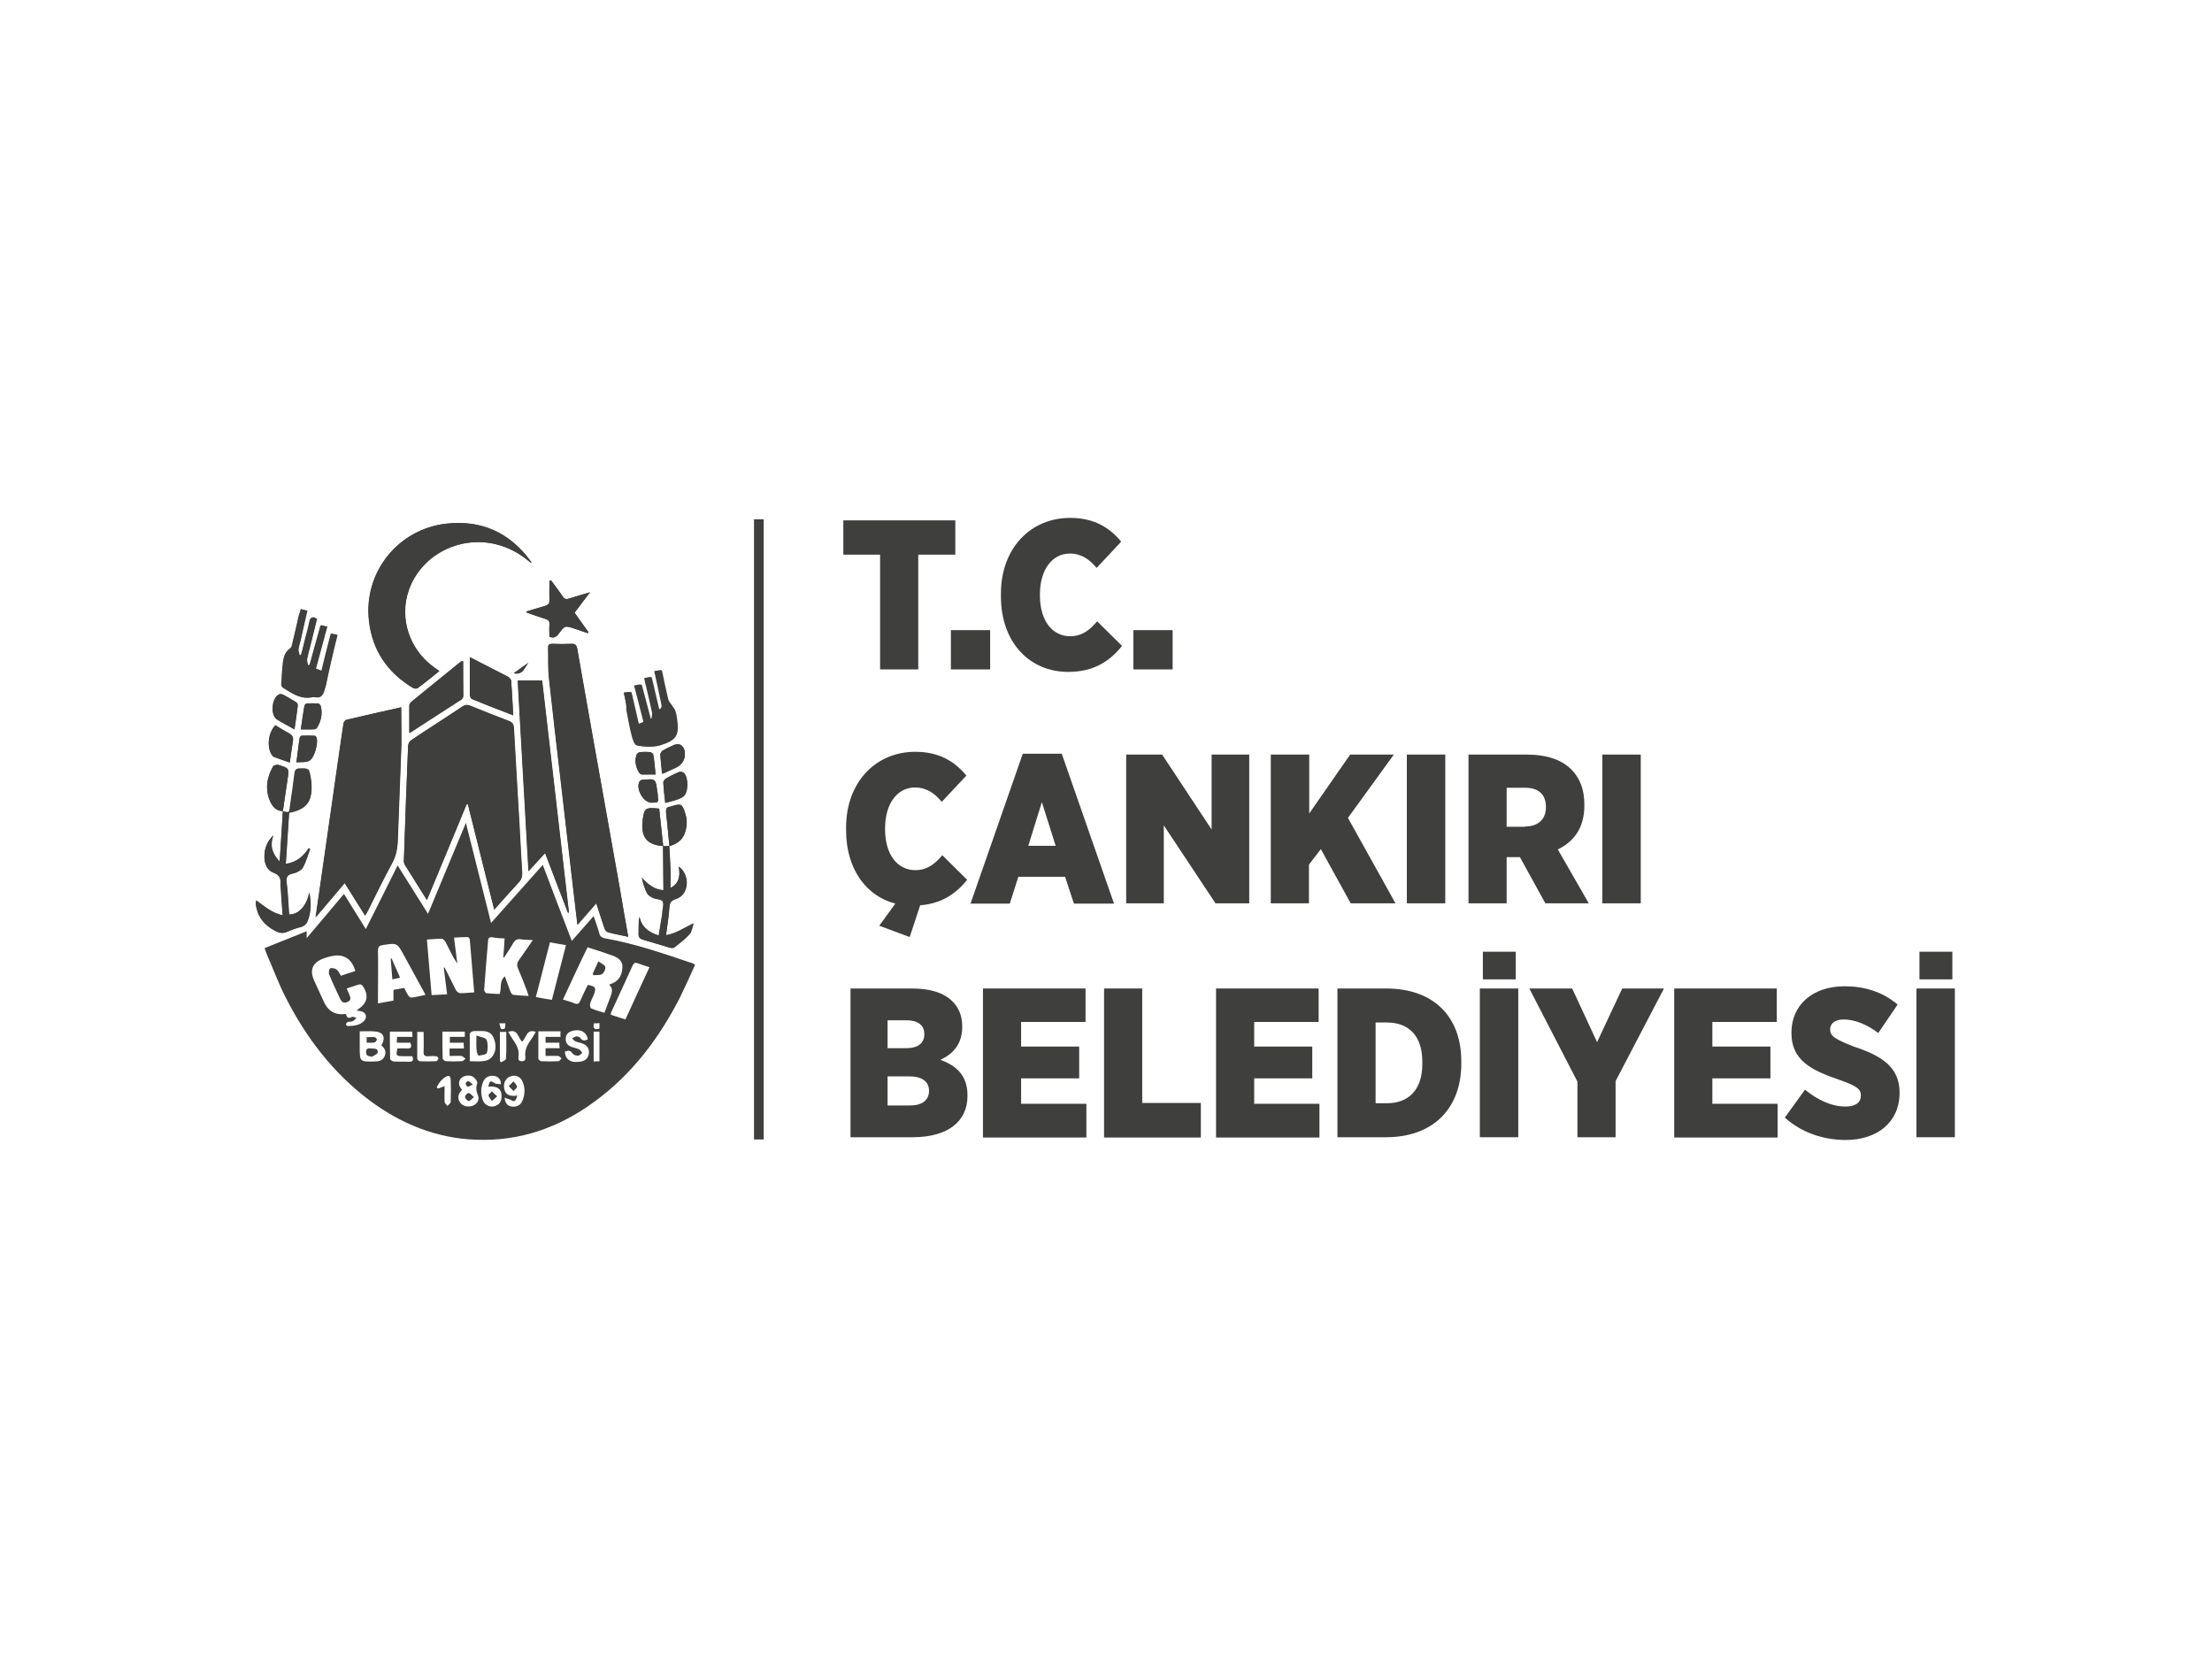<?xml version="1.0" encoding="iso-8859-1"?>
<!-- Generator: Adobe Illustrator 29.7.1, SVG Export Plug-In . SVG Version: 9.03 Build 0)  -->
<svg version="1.1" id="katman_1" xmlns="http://www.w3.org/2000/svg" xmlns:xlink="http://www.w3.org/1999/xlink" x="0px" y="0px"
	 viewBox="0 0 800 600" style="enable-background:new 0 0 800 600;" xml:space="preserve">
<rect x="272.7" y="187.8" style="fill:#3F3F3E;" width="3.5" height="224.3"/>
<g>
	<path style="fill:#3F3F3E;" d="M239.8,306c-0.5-4.6-0.9-9.1-1.4-13.6c-5.1-0.5-5.4-0.2-6,4.4c0,0.1,0,0.1,0,0.2
		C231.7,302.8,234.1,305.6,239.8,306l0.1,15.9c-3.3-0.2-5.6-2.1-7.8-4.5c0.4,1.9,0.9,3.8,1.8,5.5c0.4,0.8,1.3,1.4,2.2,1.8
		c1.1,0.5,3,0.4,3.5,1.2c0.6,1,0,2.6-0.1,3.9c0,0.2,0,0.4,0,0.6c-0.4,2.6-0.9,5.2-1.3,7.9c-3.7-1.2-6.2-3.1-7-6.8
		c-0.3,2.2-0.3,4.3-0.3,6.4c0,1.1,0.6,1.6,1.6,1.9c3.1,0.9,6.2,1.9,9.4,2.8c0.6,0.2,1.5,0.3,1.9,0c1.9-1.5,3.9-3,5.5-4.8
		c0.9-1,1-2.6,1.5-3.9c-3.4,1.6-6.3,3.7-10,4.3c0.5-3.5,1-6.7,1.2-9.8c0.1-1.7,0.4-2.8,2.3-3.3c2.5-0.8,3.8-2.8,4-5.5
		c0.2-2.5-1.1-5.1-2.9-6.2c0.8,3.7-0.2,6.5-3,7.7c0-2.5,0.1-4.9,0-7.3c-0.1-2.6-0.2-5.3-0.4-7.9c2.4-0.7,4.4-1.8,5.5-4.3
		c1-2.5,1.1-5,0.3-7.6c-1.1-3.4-1.5-3.5-4.8-2.5c-0.2,0.1-0.5,0.2-0.7,0.2c-1.3,0.1-1.5,0.9-1.4,2.1c0.4,4,0.8,8.1,1.2,12.1
		C241.4,306,240.6,306,239.8,306 M102.3,293.4c0.6-3.8,1.1-7.7,1.7-11.5c0.6-4,0.6-4-3.3-5.2c-0.1,0-0.3-0.1-0.3-0.1
		c-0.6,0.2-1.4,0.2-1.6,0.6c-2.4,4.1-3,8.5-1,12.9C98.7,291.9,100,293.3,102.3,293.4c-0.3,5.9-0.7,11.9-1.2,18.3
		c-2.8-3-3.7-6-2.3-9.5c-2.3,2.2-3.3,4.9-3.2,8c0.1,2.5,1.1,4.7,3.4,5.5c2.1,0.8,2.6,2.1,2.4,4.1c0,0.4,0.1,0.9,0.1,1.3
		c0.2,3.3,0.4,6.6,0.7,10c-3.8-0.8-6.5-3.2-9.6-5.4c0,0.6-0.1,0.9-0.1,1.3c0.5,4.6,3.2,7.8,7.2,9.8c1.4,0.7,2.7,0.9,4.2,0.2
		c1.6-0.7,3.2-1.3,4.9-1.7c1.4-0.4,2.1-1.2,2.5-2.4c1.2-3.3,1.2-6.6,0.5-10.1c-0.9,4.8-3.8,8-7.3,8c-0.3-3.8-0.4-7.7-0.9-11.6
		c-0.3-2.2,0.5-2.9,2.5-3.3c1.3-0.3,2.8-1.1,3.4-2.1c1.2-2.1,1.8-4.4,2.6-6.7c-0.2-0.1-0.3-0.2-0.5-0.3c-1.9,2.9-4.3,5.1-8.3,5.7
		c0.4-6.4,0.8-12.5,1.2-18.5c6.1-1.2,8.2-3.8,8.1-9.7c0-1-0.2-2.1-0.4-3.1c-0.6-3.3-0.6-3.3-3.9-3.2c-1.1,0-1.6,0.3-1.8,1.5
		c-0.5,4.1-1.1,8.2-1.7,12.3C104.7,293.9,104.6,294,102.3,293.4 M154.4,325.5c4.9-11.8,9.6-23.2,14.4-34.6c0.2,0,0.3,0,0.5,0.1
		c3.1,12.6,6.3,25.1,9.5,38c3.1-3.5,5.9-6.7,8.9-9.9c0.9-1,1.2-2,1.2-3.3c-0.5-7.6-0.8-15.2-1.3-22.7c-0.6-9.9-1.1-19.8-1.7-29.8
		c-0.1-1.3-0.5-2-1.8-2.5c-4.7-1.7-9.3-3.6-14-5.5c-1.1-0.4-1.9-0.4-2.9,0.3c-6.1,4.1-12.3,8-18.4,12.1c-0.6,0.4-1.1,1.3-1.2,2
		c-0.6,13.6-1.1,27.1-1.5,40.7c0,0.7-0.1,1.6,0.2,2.2C148.9,316.8,151.6,321,154.4,325.5 M145.1,255.8c-6.4,1.5-13.1,3-19.8,4.6
		c-0.4,0.1-0.9,0.8-1,1.3c-0.6,3.4-1,6.8-1.5,10.2c-2.2,15.1-4.3,30.3-6.5,45.4c-0.7,4.7-1.3,9.3-2.1,14.5c3.7-4.4,7-8.3,10.5-12.4
		c2.5,4,4.9,7.8,7.4,11.8c0.4-0.7,0.7-1.2,0.9-1.6c2.9-5.8,5.7-11.6,8.8-17.3c1.5-2.7,2-5.5,2.1-8.5c0.4-11.5,0.9-22.9,1.3-34.4
		C145.2,264.8,145.1,260.3,145.1,255.8 M227.2,338.8c-1.1-6.1-2.1-11.9-3.1-17.6c-3.4-19.1-6.8-38.1-10.2-57.2
		c-1.8-9.8-3.5-19.7-5.2-29.5c-0.2-1.3-0.7-1.7-2.1-1.7c-2.3,0.1-4.6,0.1-6.9,0c-1.1,0-1.6,0.4-1.5,1.5c0.1,3.6-0.1,7.3,0.3,10.9
		c1.3,12,2.7,23.9,4.1,35.9c1.6,13.5,3.1,27.1,4.7,40.6c0.5,4.1,1,8.2,1.5,12.7c2.4-2.8,4.5-5.2,6.8-7.8c1.1,3.3,2,6.2,3,9.2
		c0.2,0.5,0.7,1.2,1.2,1.3C222.2,337.8,224.6,338.2,227.2,338.8 M158.9,242.7c-0.8-0.6-1.3-0.9-1.9-1.3c-9-6.4-12.8-17.8-9.2-28
		c4.6-13.2,19.5-20.4,33.2-16.1c4.2,1.3,7.8,3.5,11.1,6.4c0-0.3-0.1-0.5-0.2-0.7c-7.6-10.4-17.9-15-30.6-13.6
		c-17.2,2-29.9,17.4-27.9,35.1c1.2,10.8,6.8,18.9,16.1,24.4c0.4,0.2,1.2,0.2,1.6-0.1C153.7,246.9,156.2,244.8,158.9,242.7
		 M205.4,330.1c0.1,0,0.3-0.1,0.4-0.1c-3.2-28-6.5-56-9.7-83.9h-8.8c1.3,22.9,2.6,45.7,3.9,69c2.1-2.4,4-4.4,6-6.6
		c1.5,3.9,2.8,7.4,4.2,11C202.7,323,204.1,326.5,205.4,330.1 M108.8,220.3c-0.2,0.8-0.4,1.4-0.5,1.9c-0.9,3.6-1.7,7.2-2.5,10.8
		c-0.1,0.5-0.3,1.2-0.7,1.4c-1.8,1.2-2.3,3.1-2.6,4.9c-0.4,2.7-0.5,5.4-0.6,8.1c0,0.4,0.4,1.1,0.7,1.3c3.2,2,6.3,4.2,10.4,3.4
		c0.4-0.1,0.9-0.1,1.3,0c1.6,0.3,2.4-0.5,2.9-1.9c0.2-0.8,0.5-1.5,0.7-2.3c0.6-2.9,1.2-5.8,1.9-8.7c0.7-3.2,1.5-6.3,2.3-9.6
		c-0.8-0.2-1.5-0.3-2.3-0.5c-1.1,4.5-2.2,8.9-3.4,13.5c-0.8-0.3-1.4-0.6-2.1-0.8c1.4-5.2,2.7-10.1,4.1-15.2
		c-0.9-0.2-1.5-0.3-2.3-0.5c-1.4,4.9-2.7,9.7-4,14.4c-0.2,0-0.4,0-0.7,0c-0.1-0.7-0.4-1.4-0.3-2.1c0.3-1.5,0.7-3,1.1-4.5
		c0.8-3.4,1.7-6.8,2.5-10.1c-1.6-1-2.4-0.7-2.7,1.1c-0.5,2.6-1.2,5.2-1.9,7.7c-0.4,1.4-0.8,2.9-1.1,4.3c-0.2,0-0.4,0-0.6,0
		c-0.1-0.7-0.5-1.4-0.4-2c0.1-1,0.4-2,0.7-3.1c0.8-3.7,1.7-7.3,2.5-11C110.2,220.7,109.6,220.5,108.8,220.3 M225.6,250.5
		c0.5,2.3,1,4.3,1.4,6.3c0.6,3.1,1.1,6.2,1.9,9.2c0.3,1.4,1.1,3.5,1.9,3.7c2.6,0.4,5.4,0.6,7.9-0.1c6.2-1.9,7.1-3.7,6.1-10.2
		c-0.1-0.9-0.3-1.7-0.6-2.5c-0.3-0.7-0.9-1.3-1.3-2c-0.4-0.6-1-1.2-1.2-1.9c-0.8-3.5-1.6-7-2.3-10.6c-0.9,0.1-1.5,0.2-2.3,0.4
		c0.9,4,1.7,7.8,2.5,11.6c0.2,1,0.4,2-1.1,2.4c-0.9-4-1.9-7.9-2.8-11.9c-0.8,0.1-1.5,0.2-2.2,0.4c0.1,0.5,0.1,0.8,0.2,1.2
		c0.9,3.7,1.8,7.4,2.6,11.2c0.2,0.7-0.1,1.5-0.2,2.3c-0.2,0-0.5,0-0.7,0c-1.1-4.1-2.2-8.2-3.3-12.4c-0.8,0.1-1.5,0.3-2.3,0.4
		c1.2,4.5,2.3,8.8,3.4,13.2c-0.8,0.3-1.4,0.5-2.1,0.8c-0.9-4-1.8-7.8-2.7-11.7C227.2,250.3,226.6,250.4,225.6,250.5 M167.5,239.1
		c-0.4,0.1-0.5,0.1-0.6,0.2c-6,4.9-12.1,9.8-18.1,14.7c-0.3,0.3-0.7,0.8-0.7,1.2c-0.1,3.3,0,6.6,0,10c6-3.9,12-7.8,18.1-11.7
		c0.3-0.2,0.6-0.3,0.8-0.5c0.3-0.4,0.6-0.8,0.6-1.2C167.5,247.5,167.5,243.4,167.5,239.1 M185.6,258.7c-0.2-4.4-0.4-8.5-0.7-12.5
		c0-0.5-0.6-1.1-1.1-1.4c-3.1-1.7-6.2-3.2-9.3-4.8c-1.4-0.7-2.9-1.5-4.5-2.3c0,4.8,0,9.3,0,13.8c0,0.4,0.3,1.2,0.7,1.3
		C175.4,254.8,180.3,256.7,185.6,258.7 M199.3,209.9c-0.2,0-0.4,0.1-0.6,0.1c0,2.3-0.1,4.5,0,6.8c0.1,1.5-0.5,2-1.8,2.4
		c-2.2,0.6-4.4,1.3-6.7,2c0.2,0.2,0.3,0.4,0.4,0.4c2.1,0.8,4.3,1.5,6.5,2.2c1.2,0.4,1.7,0.8,1.6,2.2c-0.2,1.4,0,2.9,0,4.3
		c1.6,0.6,2.5,0.1,3.3-1.1c2.3-3,2.3-3,5.9-1.8c1.6,0.5,3.1,1.1,4.7,1.6c0.1-0.1,0.1-0.3,0.2-0.4c-1.7-2.3-3.3-4.7-5-7
		c1.8-2.4,3.5-4.7,5.6-7.4c-2.9,0.9-5.2,1.5-7.6,2.3c-1,0.3-1.6,0.2-2.3-0.8C202.1,213.7,200.7,211.8,199.3,209.9 M99.6,262.3
		c-2.6,2.6-3.2,8.1-1.2,10.9c0.2,0.2,0.4,0.5,0.7,0.6c1.8,0.7,3.7,1.3,5.7,2c0.4-2.7,0.7-5.1,1.1-7.5c0.3-1.5-0.1-2.4-1.5-3.1
		C102.8,264.3,101.2,263.3,99.6,262.3 M106.5,263.8c0.5-3.1,0.9-5.9,1.2-8.7c0-0.4-0.4-1-0.8-1.2c-1.5-0.9-3-1.8-4.5-2.6
		c-0.4-0.2-1.1-0.3-1.5-0.1c-2.6,1.2-3.2,7.3-0.8,9C102,261.4,104.1,262.4,106.5,263.8 M240.6,290.4c2.4-0.8,4.6-1.1,6.4-2.2
		c2-1.3,2.1-6.8,0.4-8.6c-0.4-0.4-1.3-0.6-1.8-0.4c-1.7,0.7-3.3,1.5-4.8,2.4c-0.5,0.3-1,1-0.9,1.5
		C240,285.4,240.3,287.8,240.6,290.4 M239.4,279.8c0.4-0.1,0.6-0.1,0.7-0.1c1.5-0.7,3-1.4,4.5-2.1c2.3-1.1,3.5-3.5,3-6
		c-0.5-2.2-2.1-3-4.1-2c-1.3,0.6-2.6,1.2-3.8,1.9c-0.5,0.3-0.9,1-0.9,1.5C238.9,275.2,239.2,277.4,239.4,279.8 M108.8,263.8
		c1.9,0,3.4,0.1,4.9,0c0.4,0,0.9-0.4,1.1-0.8c1.3-2.3,1.8-4.7,1.3-7.3c-0.1-0.5-0.6-1.2-1-1.2c-1.4-0.2-2.8-0.1-4.2,0
		c-0.3,0-0.7,0.5-0.8,0.8C109.7,257.9,109.3,260.7,108.8,263.8 M107.2,275.7c1.8-0.2,3.5,0.1,4.7-0.6c1.8-0.9,3.2-6.4,2.6-8.3
		c-0.1-0.3-0.4-0.7-0.7-0.7c-1.6-0.1-3.2-0.1-4.8,0c-0.3,0-0.7,0.7-0.7,1.1C108,269.9,107.6,272.6,107.2,275.7 M237.1,280.1
		c-0.3-2.6-0.4-4.9-0.8-7.2c-0.1-0.4-0.8-0.9-1.2-0.9c-1.2-0.1-2.4-0.1-3.5,0c-0.5,0.1-1.2,0.5-1.3,0.9c-0.9,2.4-0.3,4.6,1,6.7
		c0.2,0.3,0.6,0.5,0.9,0.5C233.7,280.1,235.3,280.1,237.1,280.1 M235.6,290.3c2.5,0,2.5,0,2.3-2.5c0-0.5-0.1-1.1-0.2-1.6
		c-0.6-4.6-0.6-4.6-5.2-4.1c-0.1,0-0.3,0-0.4,0c-0.3,0.2-0.7,0.3-0.8,0.6C229.8,285.2,232.7,290.3,235.6,290.3 M191.1,239.7
		c-1.6,1.2-3.3,2.3-5.3,3.8C189.3,244.2,189.7,241.3,191.1,239.7"/>
	<path style="fill:#3F3F3E;" d="M110.9,339.3c4.7-5.5,9-10.7,13.5-16c2.6,4.2,5.2,8.3,7.9,12.7c3.9-7.7,7.6-15.2,11.5-23
		c3.7,5.9,7.3,11.6,11,17.5c4.6-11,9.1-21.8,13.7-32.9c3.1,12.2,6,24,9.1,36.2c6.3-7.1,12.4-13.9,18.7-21
		c3.5,9.2,6.9,18.2,10.5,27.5c2.7-3.1,5.2-5.9,7.9-9c0.7,2.2,1.5,4.2,2,6.1c0.3,1.3,1,1.8,2.3,2c10.8,1.9,21.1,5.5,31.5,9
		c0.2,0.1,0.4,0.2,0.9,0.5c-1.8,4-3.6,8-5.5,11.9c-7.6,14.8-17.4,27.8-31,37.7c-12.7,9.3-26.8,14.3-42.7,13.7
		c-14.3-0.5-27.1-5.7-38.5-14.2c-13.2-9.9-23-22.7-30.4-37.3c-2.6-5.1-4.6-10.5-6.9-15.8c-0.2-0.6-0.4-1.1-0.7-2c5-2,10-4,15.2-6.1
		C110.9,336.8,110.9,339.3,110.9,339.3z M160.5,350c0.1,0,0.2-0.1,0.3-0.1c1.4,2.7,2.7,5.5,4.1,8.2c0.3,0.5,1,1.1,1.6,1.1
		c1.6,0,3.2-0.2,5-0.3c-0.5-6.5-1.1-12.9-1.6-19.2c0-0.3-0.5-0.8-0.8-0.8c-1.6,0-3.1,0.1-4.9,0.2c0.4,3.3,0.8,6.3,1.2,9.4
		c-1.7-2.5-2.9-5.1-4.2-7.7c-0.3-0.6-1-1.3-1.5-1.3c-1.7,0-3.4,0.2-5.3,0.3c0.6,6.8,1.1,13.4,1.7,20.1c2-0.1,3.7-0.2,5.6-0.3
		C161.3,356.2,160.9,353.1,160.5,350 M203.6,361.5c1.5,0.5,2.9,0.8,4.2,1.4c1.1,0.4,1.6,0.1,2-0.8c0.9-2,1.8-4,2.8-5.9
		c2.8,0.5,3.1,1.1,2.2,3.5c-0.5,1.1-1.1,2.2-1.4,3.4c-0.1,0.5,0.1,1.5,0.4,1.6c1.7,0.7,3.4,1.2,4.8,1.6c0.8-2.1,1.4-3.8,2.1-5.6
		c0.6-1.6,1.2-3.1-0.4-4.6c0.7-0.3,1.1-0.4,1.5-0.6c2.3-1.1,3.2-3.2,3.3-5.6c0.2-2.3-1.5-3.5-3.3-4.2c-3-1.1-6.1-2.1-9.3-3.1
		C209.4,348.9,206.6,355.1,203.6,361.5 M128.5,351.2c-1.2-4.3-4-6.2-8-5.5c-1.3,0.2-2.7,0.6-3.9,1.1c-3.6,1.5-4.6,4-3.1,7.6
		c1.1,2.5,2.3,4.9,3.4,7.4c1.5,3.6,4,5.5,8.2,4.9c0.3,1.3,0.9,1.8,2.2,1.1c0.4-0.2,1.1,0.2,1.6,0.3c-0.4,0.4-0.8,1-1.3,1.2
		c-0.5,0.3-1.2,0.1-1.8,0.3c-0.3,0.1-0.6,0.5-0.7,0.9c0,0.1,0.4,0.6,0.7,0.6c2.1-0.1,4.2-0.2,5.8-1.8c1.4-1.4,0.8-3.2-1.1-3.6
		c-0.4-0.1-0.9-0.1-1.5-0.2c0.2-0.2,0.3-0.3,0.4-0.4c3.5-2.3,4.1-5,1.8-8.5c-0.2-0.3-0.8-0.7-1.1-0.6c-1.6,0.4-3.1,1-4.7,1.5
		c0.4,0.9,0.6,1.5,0.9,2.1c0.5,1.1,0.8,2.2-0.7,2.8c-1.3,0.6-2.1-0.1-2.6-1.2c-1.4-3-2.8-5.9-4-8.9c-0.2-0.6,0.1-2,0.4-2.1
		c0.7-0.2,1.8,0,2.4,0.5c0.6,0.4,1,1.4,1.5,2.2C125,352.3,126.8,351.7,128.5,351.2 M182.5,339.4c-1.6-0.1-3-0.1-4.3-0.4
		c-1.3-0.2-1.7,0.3-1.7,1.5c-0.5,5.8-1,11.7-1.4,17.5c0,0.4,0.5,1.2,0.9,1.2c1.6,0.2,3.2,0.2,4.7,0.3c0.8-2.2-0.2-4.7,1.9-6.4
		c0.7,1.9,1.3,3.7,2,5.5c0.2,0.5,0.6,1.1,1,1.2c1.8,0.2,3.5,0.3,5.6,0.4c-0.3-0.9-0.5-1.5-0.7-2.1c-1-2.6-2-5.2-3.1-7.7
		c-0.5-1.2-0.5-2.1,0.3-3.2c1.6-2.2,3.1-4.5,5-7.2c-1.7-0.1-3.1-0.1-4.4-0.3c-1.3-0.2-2,0.3-2.7,1.4c-1,1.8-2.2,3.5-3.3,5.2
		c-0.1,0-0.2-0.1-0.3-0.1C182.2,344,182.4,341.8,182.5,339.4 M153.9,359.8c-2.7-4.9-5.2-9.5-7.7-14.1c-2.6-4.8-2.6-4.7-7.8-3.9
		c-1.3,0.2-1.7,0.7-1.7,2.1c0.1,5.2,0,10.5,0,15.7c0,1,0,2.1,0,3.3c2-0.4,3.8-0.7,5.6-1V358c1.3-0.2,2.6-0.5,3.9-0.7
		c0.5,1,0.9,1.9,1.5,2.8c0.2,0.3,0.7,0.7,1.1,0.7C150.4,360.6,152,360.2,153.9,359.8 M198.9,340.8c-1.7,6.7-3.4,13.2-5.1,19.8
		c2.1,0.4,3.8,0.7,5.8,1c1.7-6.6,3.4-13.1,5.1-19.8C202.7,341.5,201,341.2,198.9,340.8 M234.9,349.8c-1.6-0.5-2.9-0.9-4.2-1.4
		c-1-0.4-1.5-0.1-1.9,0.8c-2.6,5.7-5.2,11.3-7.8,17c-0.1,0.2-0.1,0.5-0.1,0.8c1.8,0.6,3.5,1.1,5.3,1.7
		C229.1,362.3,231.9,356.2,234.9,349.8 M130.1,373v5.6c0,5.4,0,5.4,5.3,5.3c1.6,0,3-0.3,3.7-1.9s0.1-2.9-1.2-3.9
		c1.8-3.1,0.7-5-2.8-5.1C133.6,372.9,132.1,373,130.1,373 M169.9,383.8c2,0,3.6,0.2,5.3-0.1c1-0.1,2.1-0.7,2.7-1.4
		c1.7-2.1,1.6-4.6,0.6-7c-0.9-2.1-2.7-2.5-4.8-2.4c-0.9,0-1.9-0.1-2.8,0.1c-0.4,0.1-1,0.6-1,0.9
		C169.9,377.1,169.9,380.3,169.9,383.8 M204.3,380.3c0.1,3,2.3,4.3,5.9,3.6c1.6-0.3,2.6-1.3,2.8-3c0.1-1.6-0.6-2.8-2.1-3.4
		c-0.9-0.4-1.9-0.5-2.8-0.9c-0.5-0.2-0.8-0.7-1.2-1.1c0.5-0.2,1-0.6,1.6-0.7c0.5,0,1.2,0.3,1.4,0.6c0.8,1.2,1.7,1,2.7,0.5
		c-0.5-2.8-2.8-3.9-5.8-3c-1.3,0.4-2.1,1.2-2.2,2.6c-0.1,1.4,0.5,2.4,1.8,3c0.9,0.4,2,0.5,3,1c0.5,0.2,0.8,0.9,1.2,1.3
		c-0.5,0.4-1,1-1.6,1c-0.7,0-1.7-0.3-2-0.9C206.2,379.7,205.4,380,204.3,380.3 M197.3,375h5.4v-2h-8c0,3.4,0,6.6,0,9.9
		c0,0.3,0.7,0.9,1.1,0.9c2,0.1,4.1,0.1,6.1,0c0.4,0,0.8-0.6,1.2-1c-0.4-0.3-0.8-0.9-1.2-0.9c-1.5-0.1-3,0-4.6,0v-2.8h5.1
		c-0.1-0.8-0.1-1.3-0.1-2h-5V375z M143.7,379.2c1.1,0,2.3-0.1,3.4,0c1.7,0.1,1.9-0.6,1.3-2.1h-4.9c0-0.7,0.1-1.3,0.1-2.1h5.6
		c-0.1-0.8-0.1-1.3-0.1-1.9H141c0,3.4,0,6.6,0.1,9.9c0,0.3,0.8,0.8,1.2,0.9c1.9,0.1,3.8,0,5.7,0.1c1.5,0,1.6-0.8,1.1-2
		c-1.2,0-2.3,0-3.5,0C143.2,381.9,143.2,381.8,143.7,379.2 M168,373.1h-8c0,3.3,0,6.5,0.1,9.7c0,0.4,0.8,1,1.3,1
		c1.8,0.1,3.7,0.1,5.6,0c0.5,0,0.9-0.6,1.4-0.9c-0.5-0.3-1-0.9-1.5-1c-1.4-0.1-2.8,0-4.3,0v-2.7h5.2c-0.1-0.8-0.1-1.4-0.1-2.1h-5
		V375h5.4v-1.9H168z M167.1,394.1c-0.3,0.4-0.6,0.7-0.8,1c-0.8,1.4-0.7,2.7,0.3,3.9c1,1.2,3.1,1.5,4.6,0.8s2.2-2.1,1.7-3.5
		c-0.6-1.5-0.9-2.8-0.3-4.5c0.2-0.5-0.6-1.7-1.3-2.2c-1.2-1-3.6-0.7-4.6,0.4C165.6,391.4,165.9,392.8,167.1,394.1 M187.1,396.2
		c-0.6,2.1-1.1,2.4-2.2,1.7c-0.6-0.4-1.4-0.5-2.4-0.9c0.2,2.1,1.1,3,2.6,3.2c1.7,0.2,3.1-0.4,3.8-2c1-2.3,1.1-4.8,0-7.2
		c-0.7-1.6-2.4-2.3-4-1.8c-2,0.6-3,2.4-2.5,4.7C182.8,395.9,184.4,396.7,187.1,396.2 M181.2,392.1c-0.1-1.9-1.1-2.8-2.6-3
		c-1.7-0.2-3.1,0.5-3.8,2c-1,2.3-1,4.7-0.1,7c0.6,1.5,2.4,2.4,4,2c1.7-0.4,2.6-1.5,2.7-3.3c0.1-2.9-1.4-4.1-4.8-3.8
		c0.5-2.2,0.7-2.3,2.4-1.2C179.6,392.1,180.4,392,181.2,392.1 M183.8,373.2c0.6,1,1.1,1.9,1.7,2.8c1.4,1.9,2.4,3.9,2,6.3
		c-0.1,0.9,0.1,1.5,1.2,1.5c1.2,0,1.4-0.6,1.3-1.5c-0.3-2.4,0.6-4.3,1.9-6.1c0.7-0.9,1.2-2,1.9-3c-3.5-1.3-3.4,2.3-5,3.5
		C187.3,375.4,187.4,371.9,183.8,373.2 M150.9,373.1c0,3.3,0,6.5,0,9.7c0,0.4,0.6,1,0.9,1c2,0.1,3.9,0.1,5.9,0c0.3,0,0.8-0.6,0.9-1
		c0-0.2-0.5-0.8-0.8-0.8c-0.9-0.1-1.8-0.1-2.8,0c-1.4,0.1-1.9-0.3-1.8-1.8c0.1-2.3,0-4.6,0-7h-2.3V373.1z M160.8,392.8
		c0,2.1-0.1,3.9,0,5.7c0,0.5,0.7,1,1,1.5c0.4-0.5,1.1-0.9,1.2-1.4c0.1-2.8,0.1-5.5,0-8.3c0-0.4-0.4-1.2-0.7-1.2
		c-0.5,0-1.1,0.3-1.5,0.6c-0.6,0.4-1.1,0.9-1.6,1.5s-0.9,1.4-1.3,2.1c0.2,0.1,0.4,0.3,0.5,0.4C159.1,393.5,159.8,393.2,160.8,392.8
		 M180.8,383.7c0.1,0.2,0.3,0.3,0.4,0.5c0.6-0.4,1.7-0.8,1.8-1.2c0.2-3.2,0.1-6.5,0.1-9.8h-2.3V383.7z M214.7,373.1v10.8
		c0.8,0,1.4-0.1,2.1-0.1v-10.7L214.7,373.1L214.7,373.1z M214.8,370.1c-0.5,2.1,0.5,2.4,2,1.9v-2C216,370.1,215.5,370.1,214.8,370.1
		 M180.6,370.1c0.2,0.8,0.3,1.5,0.6,2c0.2,0.2,1.2,0.1,1.3-0.1c0.3-0.5,0.2-1.2,0.3-1.9H180.6z"/>
	<path style="fill:#3F3F3E;" d="M154.4,325.5c-2.8-4.5-5.5-8.7-8.1-13c-0.3-0.6-0.3-1.4-0.2-2.2c0.5-13.6,1-27.1,1.5-40.7
		c0-0.7,0.6-1.6,1.2-2c6.1-4.1,12.3-8,18.4-12.1c1-0.7,1.8-0.7,2.9-0.3c4.6,1.9,9.3,3.7,13.9,5.5c1.3,0.5,1.7,1.2,1.8,2.5
		c0.5,9.9,1.1,19.8,1.7,29.8c0.4,7.6,0.8,15.2,1.3,22.7c0.1,1.3-0.2,2.3-1.2,3.3c-2.9,3.2-5.8,6.4-8.9,9.9
		c-3.2-12.9-6.4-25.4-9.5-38c-0.2,0-0.3,0-0.5-0.1C164.1,302.3,159.3,313.7,154.4,325.5"/>
	<path style="fill:#3F3F3E;" d="M145.1,255.8c0,4.6,0.1,9,0,13.5c-0.4,11.5-0.9,22.9-1.3,34.4c-0.1,3-0.6,5.8-2.1,8.5
		c-3.1,5.7-5.9,11.5-8.8,17.3c-0.2,0.5-0.5,0.9-0.9,1.6c-2.5-4-4.8-7.7-7.4-11.8c-3.5,4.1-6.8,8.1-10.5,12.4
		c0.8-5.2,1.4-9.9,2.1-14.5c2.2-15.1,4.3-30.3,6.5-45.4c0.5-3.4,1-6.8,1.5-10.2c0.1-0.5,0.6-1.2,1-1.3
		C132,258.7,138.7,257.2,145.1,255.8"/>
	<path style="fill:#3F3F3E;" d="M227.2,338.8c-2.7-0.6-5-1-7.3-1.6c-0.5-0.1-1-0.8-1.2-1.3c-1-3-2-6-3-9.2c-2.3,2.6-4.4,5.1-6.8,7.8
		c-0.5-4.5-1-8.6-1.5-12.7c-1.6-13.5-3.1-27.1-4.7-40.6c-1.4-12-2.8-23.9-4.1-35.9c-0.4-3.6-0.2-7.3-0.3-10.9c0-1.1,0.4-1.5,1.5-1.5
		c2.3,0.1,4.6,0.1,6.9,0c1.3-0.1,1.8,0.4,2.1,1.7c1.7,9.8,3.5,19.7,5.2,29.5c3.4,19.1,6.8,38.1,10.2,57.2
		C225.1,326.9,226.1,332.7,227.2,338.8"/>
	<path style="fill:#3F3F3E;" d="M158.9,242.7c-2.7,2.2-5.2,4.2-7.7,6.1c-0.4,0.3-1.2,0.3-1.6,0.1c-9.3-5.5-14.9-13.6-16.1-24.4
		c-2-17.7,10.7-33.2,27.9-35.1c12.7-1.5,23,3.2,30.6,13.6c0.1,0.2,0.2,0.4,0.2,0.7c-3.3-2.9-6.9-5.1-11.1-6.4
		c-13.7-4.3-28.6,2.9-33.2,16.1c-3.6,10.2,0.2,21.6,9.2,28C157.5,241.7,158.1,242.1,158.9,242.7"/>
	<path style="fill:#3F3F3E;" d="M205.4,330.1c-1.4-3.5-2.7-7.1-4.1-10.6c-1.4-3.6-2.7-7.1-4.2-11c-2,2.2-3.8,4.2-6,6.6
		c-1.3-23.2-2.6-46-3.9-69h8.8c3.2,27.9,6.5,55.9,9.7,83.9C205.7,330,205.5,330,205.4,330.1"/>
	<path style="fill:#3F3F3E;" d="M102.3,293.4c2.3,0.6,2.4,0.5,2.7-1.7c0.6-4.1,1.2-8.2,1.7-12.3c0.1-1.2,0.6-1.5,1.8-1.5
		c3.3,0,3.3-0.1,3.9,3.2c0.2,1,0.3,2.1,0.3,3.1c0.2,5.9-2,8.5-8.1,9.7c-0.4,6-0.8,12.1-1.2,18.5c4-0.6,6.4-2.8,8.3-5.7
		c0.2,0.1,0.3,0.2,0.5,0.3c-0.8,2.3-1.5,4.6-2.6,6.7c-0.6,1-2.1,1.8-3.4,2.1c-2,0.5-2.8,1.1-2.5,3.3c0.5,3.8,0.6,7.7,0.9,11.6
		c3.5,0.1,6.4-3.2,7.3-8c0.7,3.5,0.7,6.9-0.5,10.1c-0.4,1.2-1.2,2-2.5,2.4c-1.7,0.4-3.3,1-4.9,1.7c-1.5,0.7-2.8,0.5-4.2-0.2
		c-4.1-2.1-6.7-5.2-7.2-9.8c0-0.3,0-0.7,0.1-1.3c3,2.2,5.7,4.6,9.6,5.4c-0.2-3.5-0.5-6.7-0.7-10c0-0.4-0.1-0.9-0.1-1.3
		c0.2-1.9-0.2-3.2-2.4-4.1c-2.3-0.9-3.3-3-3.4-5.5c-0.1-3.1,0.9-5.8,3.2-8c-1.3,3.6-0.5,6.6,2.3,9.5
		C101.5,305.3,101.9,299.3,102.3,293.4L102.3,293.4z"/>
	<path style="fill:#3F3F3E;" d="M108.8,220.3c0.8,0.2,1.4,0.4,2.2,0.6c-0.9,3.7-1.7,7.4-2.5,11c-0.2,1-0.6,2-0.7,3.1
		c-0.1,0.7,0.3,1.4,0.4,2c0.2,0,0.4,0,0.6,0c0.4-1.4,0.8-2.9,1.1-4.3c0.6-2.6,1.4-5.1,1.9-7.7c0.3-1.7,1.1-2,2.7-1.1
		c-0.8,3.3-1.6,6.7-2.5,10.1c-0.4,1.5-0.8,3-1.1,4.5c-0.1,0.7,0.2,1.4,0.3,2.1c0.2,0,0.4,0,0.7,0c1.3-4.8,2.6-9.5,4-14.4
		c0.8,0.2,1.4,0.3,2.3,0.5c-1.4,5.1-2.7,10-4.1,15.2c0.7,0.3,1.3,0.5,2.1,0.8c1.1-4.6,2.2-9,3.4-13.5c0.8,0.2,1.5,0.3,2.3,0.5
		c-0.8,3.2-1.6,6.4-2.3,9.6c-0.7,2.9-1.2,5.8-1.9,8.7c-0.2,0.8-0.5,1.5-0.7,2.3c-0.5,1.4-1.3,2.2-2.9,1.9c-0.4-0.1-0.9-0.1-1.3,0
		c-4.1,0.8-7.2-1.4-10.4-3.4c-0.4-0.2-0.8-0.9-0.7-1.3c0.1-2.7,0.3-5.4,0.6-8.1c0.3-1.9,0.8-3.7,2.6-4.9c0.4-0.3,0.6-0.9,0.7-1.4
		c0.9-3.6,1.7-7.2,2.5-10.8C108.4,221.6,108.6,221.1,108.8,220.3"/>
	<path style="fill:#3F3F3E;" d="M225.6,250.5c0.9-0.1,1.5-0.2,2.3-0.3c0.9,3.9,1.8,7.7,2.7,11.7c0.8-0.3,1.4-0.5,2.1-0.8
		c-1.1-4.4-2.2-8.7-3.4-13.2c0.8-0.1,1.5-0.3,2.3-0.4c1.1,4.2,2.2,8.3,3.3,12.4c0.2,0,0.5,0,0.7,0c0.1-0.8,0.4-1.6,0.2-2.3
		c-0.8-3.7-1.7-7.5-2.6-11.2c-0.1-0.3-0.1-0.7-0.2-1.2c0.7-0.1,1.4-0.2,2.2-0.4c1,4,1.9,7.9,2.8,11.9c1.5-0.4,1.3-1.4,1.1-2.4
		c-0.8-3.8-1.6-7.6-2.5-11.6c0.8-0.1,1.5-0.2,2.3-0.4c0.8,3.6,1.5,7.1,2.3,10.6c0.2,0.7,0.8,1.3,1.2,1.9c0.4,0.7,1,1.2,1.3,2
		s0.5,1.7,0.6,2.5c1,6.5,0.1,8.4-6.1,10.2c-2.4,0.7-5.3,0.5-7.9,0.1c-0.8-0.1-1.6-2.3-1.9-3.7c-0.8-3-1.3-6.2-1.9-9.2
		C226.6,254.8,226.1,252.8,225.6,250.5"/>
	<path style="fill:#3F3F3E;" d="M167.5,239.1c0,4.3,0,8.4,0,12.5c0,0.4-0.3,0.9-0.6,1.2c-0.2,0.2-0.5,0.4-0.8,0.5
		c-6,3.9-12.1,7.8-18.1,11.7c0-3.4,0-6.7,0-10c0-0.4,0.4-0.9,0.7-1.2c6-4.9,12.1-9.8,18.1-14.7C166.9,239.2,167.1,239.2,167.5,239.1
		"/>
	<path style="fill:#3F3F3E;" d="M239.8,306c0.8,0,1.5,0,2.3,0l0,0c0.1,2.6,0.3,5.3,0.4,7.9c0.1,2.4,0,4.8,0,7.3c2.8-1.3,3.8-4,3-7.7
		c1.8,1.1,3.1,3.8,2.9,6.2c-0.2,2.7-1.5,4.7-4,5.5c-1.9,0.6-2.2,1.6-2.3,3.3c-0.2,3.2-0.8,6.4-1.2,9.8c3.7-0.6,6.6-2.7,10-4.3
		c-0.5,1.3-0.6,2.9-1.5,3.9c-1.6,1.8-3.6,3.3-5.5,4.8c-0.4,0.3-1.3,0.2-1.9,0c-3.1-0.9-6.2-1.9-9.4-2.8c-1-0.3-1.6-0.8-1.6-1.9
		c0-2.1,0-4.3,0.3-6.4c0.8,3.7,3.2,5.6,7,6.8c0.4-2.7,0.9-5.3,1.3-7.9c0-0.2,0-0.4,0-0.6c0.1-1.3,0.6-3,0.1-3.9
		c-0.5-0.8-2.4-0.7-3.5-1.2c-0.8-0.4-1.8-1-2.2-1.8c-0.8-1.7-1.4-3.6-1.8-5.5c2.2,2.4,4.5,4.3,7.8,4.5L239.8,306L239.8,306z"/>
	<path style="fill:#3F3F3E;" d="M185.6,258.7c-5.2-2-10.2-4-15-5.9c-0.3-0.1-0.6-0.9-0.7-1.3c0-4.5,0-9,0-13.8
		c1.6,0.8,3.1,1.5,4.5,2.3c3.1,1.6,6.3,3.2,9.3,4.8c0.5,0.3,1.1,0.9,1.1,1.4C185.2,250.2,185.3,254.3,185.6,258.7"/>
	<path style="fill:#3F3F3E;" d="M199.3,209.9c1.4,1.9,2.9,3.8,4.2,5.8c0.6,1,1.3,1.1,2.3,0.8c2.3-0.8,4.7-1.4,7.6-2.3
		c-2.1,2.7-3.8,5-5.6,7.4c1.6,2.3,3.3,4.7,5,7c-0.1,0.1-0.1,0.3-0.2,0.4c-1.6-0.5-3.1-1.1-4.7-1.6c-3.6-1.2-3.6-1.2-5.8,1.8
		c-0.8,1.1-1.7,1.7-3.3,1.1c0-1.4-0.1-2.9,0-4.3c0.2-1.4-0.4-1.8-1.6-2.2c-2.2-0.7-4.3-1.5-6.5-2.2c-0.1,0-0.2-0.2-0.4-0.4
		c2.3-0.7,4.5-1.4,6.7-2c1.3-0.3,1.9-0.9,1.8-2.4c-0.1-2.2,0-4.5,0-6.8C198.9,210,199.1,209.9,199.3,209.9"/>
	<path style="fill:#3F3F3E;" d="M102.3,293.3c-2.3,0-3.6-1.4-4.5-3.3c-2-4.4-1.4-8.8,1-12.9c0.2-0.4,1.1-0.4,1.6-0.6
		c0.1,0,0.2,0.1,0.3,0.1c3.9,1.2,3.9,1.2,3.3,5.2C103.4,285.7,102.8,289.6,102.3,293.3L102.3,293.3z"/>
	<path style="fill:#3F3F3E;" d="M99.6,262.3c1.7,1,3.2,2,4.8,2.8c1.4,0.7,1.8,1.6,1.5,3.1c-0.4,2.4-0.7,4.8-1.1,7.5
		c-2-0.7-3.9-1.3-5.7-2c-0.3-0.1-0.5-0.3-0.7-0.6C96.4,270.3,97,264.8,99.6,262.3"/>
	<path style="fill:#3F3F3E;" d="M242.1,306.1c-0.4-4-0.7-8.1-1.2-12.1c-0.1-1.2,0.1-1.9,1.4-2.1c0.2,0,0.5-0.2,0.7-0.2
		c3.4-1,3.7-0.8,4.8,2.5c0.9,2.6,0.7,5.1-0.3,7.6C246.5,304.2,244.5,305.3,242.1,306.1C242.1,306,242.1,306.1,242.1,306.1"/>
	<path style="fill:#3F3F3E;" d="M239.9,306c-5.8-0.4-8.1-3.2-7.5-8.9c0-0.1,0-0.1,0-0.2c0.6-4.6,0.9-4.9,6-4.4
		C238.9,296.9,239.4,301.5,239.9,306L239.9,306z"/>
	<path style="fill:#3F3F3E;" d="M106.5,263.8c-2.3-1.4-4.4-2.4-6.4-3.7c-2.4-1.6-1.8-7.7,0.8-9c0.4-0.2,1.1-0.1,1.5,0.1
		c1.5,0.8,3,1.7,4.5,2.6c0.4,0.2,0.9,0.8,0.8,1.2C107.4,257.8,106.9,260.6,106.5,263.8"/>
	<path style="fill:#3F3F3E;" d="M240.6,290.4c-0.3-2.7-0.6-5-0.7-7.3c0-0.5,0.5-1.2,0.9-1.5c1.5-0.9,3.1-1.7,4.8-2.4
		c0.5-0.2,1.4,0,1.8,0.4c1.7,1.8,1.6,7.3-0.4,8.6C245.2,289.4,243,289.7,240.6,290.4"/>
	<path style="fill:#3F3F3E;" d="M239.5,279.8c-0.2-2.4-0.5-4.6-0.7-6.9c0-0.5,0.5-1.3,0.9-1.5c1.2-0.7,2.5-1.3,3.8-1.9
		c2-0.9,3.6-0.1,4.1,2c0.5,2.6-0.6,4.9-3,6c-1.5,0.7-3,1.4-4.5,2.1C240,279.7,239.9,279.7,239.5,279.8"/>
	<path style="fill:#3F3F3E;" d="M108.8,263.8c0.4-3.1,0.8-5.9,1.3-8.6c0.1-0.3,0.5-0.8,0.8-0.8c1.4-0.1,2.8-0.1,4.2,0
		c0.4,0,0.9,0.8,1,1.2c0.5,2.6,0.1,5-1.3,7.3c-0.2,0.4-0.7,0.8-1.1,0.8C112.3,263.8,110.7,263.8,108.8,263.8"/>
	<path style="fill:#3F3F3E;" d="M107.2,275.7c0.4-3.1,0.7-5.8,1.1-8.5c0.1-0.4,0.4-1.1,0.7-1.1c1.6-0.1,3.2-0.1,4.8,0
		c0.2,0,0.6,0.4,0.7,0.7c0.7,1.9-0.8,7.4-2.6,8.3C110.7,275.8,109,275.6,107.2,275.7"/>
	<path style="fill:#3F3F3E;" d="M237.1,280.1c-1.8,0-3.4,0-5,0c-0.3,0-0.7-0.3-0.9-0.5c-1.3-2.1-1.8-4.3-1-6.7
		c0.2-0.4,0.8-0.9,1.3-0.9c1.2-0.1,2.4-0.1,3.5,0c0.5,0.1,1.2,0.6,1.2,0.9C236.7,275.2,236.8,277.5,237.1,280.1"/>
	<path style="fill:#3F3F3E;" d="M235.6,290.3c-2.9,0-5.8-5.1-4.3-7.7c0.2-0.3,0.5-0.4,0.8-0.6c0.1-0.1,0.2,0,0.4,0
		c4.6-0.4,4.6-0.4,5.2,4.1c0.1,0.5,0.2,1.1,0.2,1.6C238.2,290.3,238.2,290.3,235.6,290.3"/>
	<path style="fill:#3F3F3E;" d="M191.1,239.7c-1.4,1.6-1.8,4.5-5.3,3.8C187.8,242,189.5,240.8,191.1,239.7"/>
	<path style="fill:#3F3F3E;" d="M214.4,352.1c0.6-1.3,1.2-2.7,2-4.4c1,0.7,2.3,1.2,2.5,2s-0.5,2.2-1.2,2.6c-0.8,0.5-2.1,0.3-3.1,0.4
		C214.5,352.5,214.4,352.3,214.4,352.1"/>
	<path style="fill:#3F3F3E;" d="M141.6,346.6c1,2.3,2,4.5,3.1,7c-1,0.2-1.7,0.4-2.8,0.6c-0.2-2.6-0.4-5.1-0.6-7.5
		C141.4,346.7,141.5,346.6,141.6,346.6"/>
	<path style="fill:#3F3F3E;" d="M134.5,382.2c-1.3-0.3-2.1-0.3-2.1-1.7c0-1.5,0.9-1.4,1.8-1.3c1,0.1,2.6-0.2,2.4,1.4
		C136.6,381.2,135.3,381.7,134.5,382.2"/>
	<path style="fill:#3F3F3E;" d="M132.6,377.1v-2c1,0,2-0.1,2.9,0c0.3,0,0.8,0.6,0.8,0.9s-0.5,0.9-0.8,1
		C134.6,377.2,133.7,377.1,132.6,377.1"/>
	<path style="fill:#3F3F3E;" d="M172.3,374.5c1.6,0.6,3.4,0.8,3.7,1.6c0.5,1.4,0.5,3.2,0.1,4.7c-0.2,0.6-1.9,0.8-3,1
		c-0.1,0-0.7-1.1-0.7-1.7C172.2,378.5,172.3,376.9,172.3,374.5"/>
	<path style="fill:#3F3F3E;" d="M171.4,396.8c-0.9,0.7-1.5,1.5-1.9,1.4c-0.6-0.2-1.3-0.9-1.3-1.5c0-0.5,0.8-1.4,1.2-1.4
		C170,395.3,170.5,396,171.4,396.8"/>
	<path style="fill:#3F3F3E;" d="M171,392.2c-0.9,0.4-1.4,0.9-1.8,0.8c-0.3,0-0.8-0.7-0.8-1.1s0.7-1,1-0.9
		C169.8,391.1,170.2,391.6,171,392.2"/>
	<path style="fill:#3F3F3E;" d="M184,392.8c0.7-0.7,1.2-1.2,1.7-1.7c0.5,0.6,1.2,1.3,1.3,1.9c0,0.5-0.8,1-1.3,1.6
		C185.2,394.1,184.7,393.5,184,392.8"/>
	<path style="fill:#3F3F3E;" d="M179.8,396.5c-0.8,0.8-1.4,1.2-1.9,1.7c-0.4-0.7-1.1-1.3-1.2-2c-0.1-0.5,0.8-1,1.2-1.5
		C178.4,395.2,179,395.7,179.8,396.5"/>
</g>
<g>
	<path style="fill:#3F3F3E;" d="M318.3,200.6H305v-12.4h40.5v12.4h-13.4v41.5h-13.8L318.3,200.6L318.3,200.6z"/>
	<path style="fill:#3F3F3E;" d="M343.9,227.9h14.2v14.2h-14.2V227.9z"/>
	<path style="fill:#3F3F3E;" d="M362,215.7v-1c0-16.5,10.8-27.4,25-27.4c8.6,0,14.2,3.4,18.5,8.6l-8.9,9.5c-2.5-3-5.4-5.2-9.7-5.2
		c-6.2,0-10.8,5.6-10.8,14.8v0.3c0,9.6,4.8,14.8,10.9,14.8c4.3,0,7.1-2.2,9.8-5.4l9,8.9c-4.4,5.5-10.2,9.4-19.5,9.4
		C372.5,243,362,232.5,362,215.7z"/>
	<path style="fill:#3F3F3E;" d="M409.9,227.9h14.2v14.2h-14.2V227.9z"/>
</g>
<g>
	<path style="fill:#3F3F3E;" d="M318,334.8l5.8-8c-10.5-2.7-17.8-12.5-17.8-26.5v-1c0-16.5,10.8-27.4,25-27.4
		c8.6,0,14.2,3.4,18.5,8.6l-8.9,9.5c-2.5-3-5.4-5.2-9.7-5.2c-6.2,0-10.8,5.6-10.8,14.8v0.3c0,9.6,4.8,14.8,10.9,14.8
		c4.3,0,7.1-2.2,9.8-5.4l9,8.9c-4,4.9-9.1,8.6-17,9.2l-3.8,11.5L318,334.8z"/>
	<path style="fill:#3F3F3E;" d="M369.9,272.6H384l18.9,54.2h-14.5l-3.2-9.7h-16.9l-3.1,9.7H351L369.9,272.6z M381.8,305.9l-5-15.8
		l-4.9,15.8H381.8z"/>
	<path style="fill:#3F3F3E;" d="M407.3,272.9h13l17.9,27.1v-27.1h13.6v53.8h-12.2l-18.7-28.2v28.2h-13.6L407.3,272.9L407.3,272.9z"
		/>
	<path style="fill:#3F3F3E;" d="M459.7,272.9h13.8v21.3l14.8-21.3h15.8l-16.6,22.9l17.2,30.9h-16.2l-10.8-19.6l-4.3,5.6v14h-13.8
		v-53.8H459.7z"/>
	<path style="fill:#3F3F3E;" d="M508.8,272.9h13.9v53.8h-13.9L508.8,272.9L508.8,272.9z"/>
	<path style="fill:#3F3F3E;" d="M530.9,272.9h21.2c7.4,0,12.7,1.9,16.2,5.4c3.2,3.2,4.7,7.4,4.7,12.7v0.4c0,8-3.8,13-9.6,15.8
		l11.2,19.5h-15.7l-9.2-16.7h-4.8v16.7h-13.8v-53.8H530.9z M551.6,298.9c4.7,0,7.5-2.6,7.5-6.9v-0.2c0-4.6-2.8-6.9-7.5-6.9h-6.7V299
		h6.7V298.9z"/>
	<path style="fill:#3F3F3E;" d="M579.5,272.9h13.9v53.8h-13.9V272.9z"/>
</g>
<g>
	<path style="fill:#3F3F3E;" d="M307.5,357.5h22.3c6.6,0,11.5,1.5,14.7,4.7c2.2,2.2,3.5,5.1,3.5,9v0.3c0,6.2-3.5,9.8-7.9,11.8
		c5.8,2.1,9.8,5.7,9.8,12.8v0.3c0,9.2-7.1,14.9-19.9,14.9h-22.4v-53.8H307.5z M334.3,374c0-3.3-2.4-5-6.5-5H321v10.1h6.6
		C331.9,379.1,334.3,377.4,334.3,374L334.3,374z M336,394.5c0-3.2-2.4-5.2-7-5.2h-8v10.5h8.2C333.5,399.8,336,397.9,336,394.5
		L336,394.5z"/>
	<path style="fill:#3F3F3E;" d="M355.5,357.5h37.1v12.1h-23.3v8.9h21V390h-21v9.2h23.6v12.2h-37.4L355.5,357.5L355.5,357.5z"/>
	<path style="fill:#3F3F3E;" d="M399.3,357.5h13.8v41.4h21.2v12.5h-35V357.5z"/>
	<path style="fill:#3F3F3E;" d="M439.8,357.5h37.1v12.1h-23.3v8.9h21V390h-21v9.2h23.6v12.2h-37.4L439.8,357.5L439.8,357.5z"/>
	<path style="fill:#3F3F3E;" d="M483.6,357.5h17.7c17.4,0,27.2,10.4,27.2,26.3v0.9c0,15.8-9.8,26.6-27.3,26.6h-17.5v-53.8H483.6z
		 M497.5,369.9V399h4.1c7.6,0,12.8-4.6,12.8-14.2V384c0-9.6-5.1-14.2-12.8-14.2h-4.1V369.9z"/>
	<path style="fill:#3F3F3E;" d="M535.2,357.5h13.9v53.8h-13.9V357.5z M536.3,344.2h11.9v10h-11.9V344.2z"/>
	<path style="fill:#3F3F3E;" d="M570.5,391.2l-17.4-33.7h15.5l9,19.4l9.1-19.4h15.1L584.3,391v20.3h-13.8V391.2z"/>
	<path style="fill:#3F3F3E;" d="M605.5,357.5h37.1v12.1h-23.3v8.9h21V390h-21v9.2h23.6v12.2h-37.4L605.5,357.5L605.5,357.5z"/>
	<path style="fill:#3F3F3E;" d="M645.5,404.2l7.3-10.1c4.4,3.6,9.5,6.1,14.7,6.1c3.6,0,5.5-1.5,5.5-3.9v-0.2c0-2.2-1.5-3.4-7.9-5.6
		c-10.2-3.5-17.2-7.1-17.2-16.9v-0.2c0-9.8,7.5-16.7,19.2-16.7c7.3,0,13.7,2,19.2,6.6l-7,10.3c-3.7-2.8-8.2-4.9-12.5-4.9
		c-3.2,0-4.9,1.5-4.9,3.5v0.1c0,2.5,1.8,3.5,8.5,6.2c10.2,3.3,16.6,7.5,16.6,16.6v0.2c0,10.5-8,17-19.6,17
		C659.3,412.2,651.7,409.7,645.5,404.2z"/>
	<path style="fill:#3F3F3E;" d="M693.1,357.5H707v53.8h-13.9V357.5z M694.2,344.2h11.9v10h-11.9V344.2z"/>
</g>
</svg>
